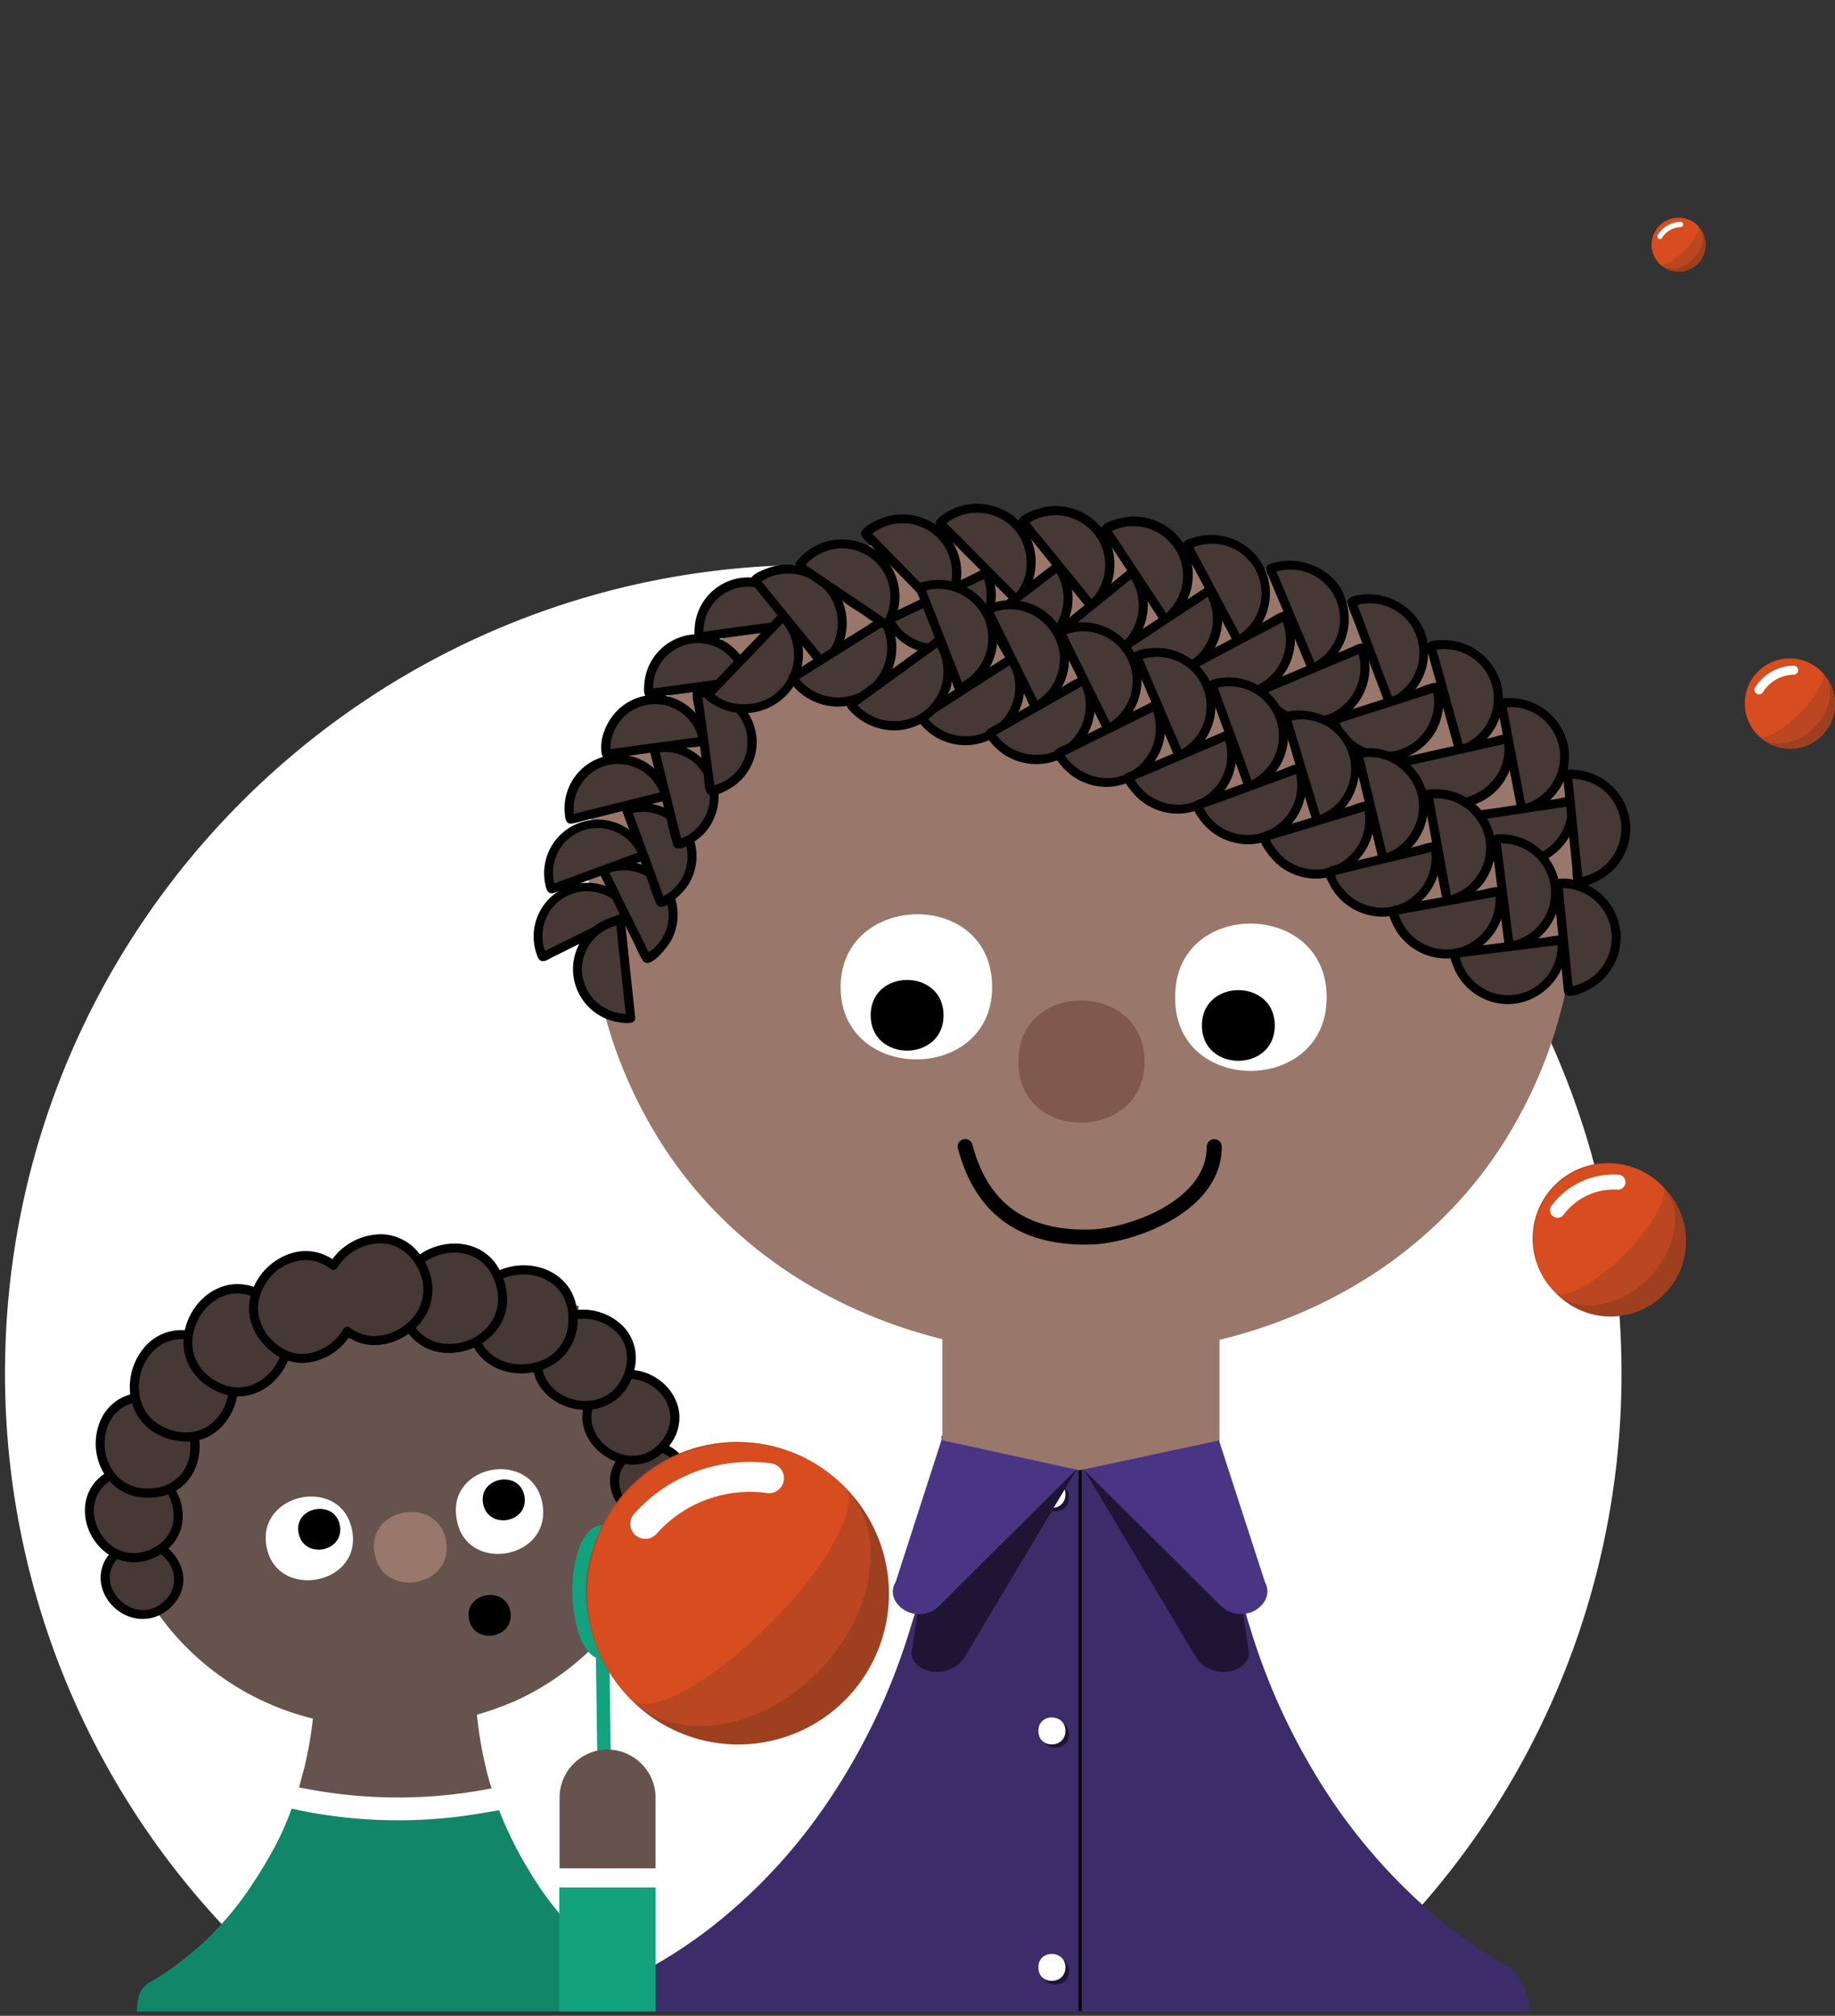 <svg id="Layer_1" data-name="Layer 1" xmlns="http://www.w3.org/2000/svg" viewBox="0 0 590 648"><rect x="0" y="0" width="590" height="648" fill="#333333" stroke="none"/><defs><style>.cls-1{fill:#fff;}.cls-2{fill:#66534d;}.cls-3{fill:#3c2c6a;}.cls-4{fill:#1d1533;}.cls-5{fill:#7a5c63;}.cls-6{fill:#4a3585;}.cls-7{fill:#118669;}.cls-8{fill:#99776b;}.cls-9{fill:#453835;}.cls-10{fill:#12a27e;}.cls-11{fill:#ba4721;}.cls-12{fill:#9e3f20;}.cls-13{fill:#d74d1f;}.cls-14{fill:#80594c;}</style></defs><title>bubblestop</title><path class="cls-1" d="M521.36,441.45a259.36,259.36,0,0,1-97.69,203H99.3a259.36,259.36,0,0,1-97.69-203C1.61,297.92,118,181.58,261.48,181.58S521.36,297.92,521.36,441.45Z"/><path class="cls-1" d="M157.33,572.4H96.74a109.92,109.92,0,0,1-4.57,13.22h69.75C159.81,580.89,158.76,576.6,157.33,572.4Z"/><path class="cls-2" d="M198.44,434.48a12.83,12.83,0,0,1-12.25-10.71,11,11,0,0,1-.1-3.95l-3.28-.77-.87-.2-1.15-.28-.68-.2-.48-.09-.77-.2-3.09-.67-1.25-.29-2.13-.48-1.15-.29-.49-.1-.48-.1-.67-.19-1.64-.39-1.45-.28-2.32-.58-1.35-.29-1.73-.39-1.84-.38-1.35-.29-.19-.1h-.1l-.58-.1-.48-.09-.38-.1-.49-2.6L68,425.61l1,5.69-1.25.77-1.45,1-.58.38-.48.29-.48.29-1.07.68-1.83,1.15-1.06.68-2.7,1.73-.68.39-.38.29-.58.39-1.06.67-.77.48-2.9,1.84A12.44,12.44,0,0,1,53,446.06a13.09,13.09,0,0,1-2.22,9.74,12.84,12.84,0,0,1-8.39,5.31l-1.64.29a12.73,12.73,0,0,1-3.28.19l2.7,15.53-4.92.87,1,5.4c.1.48.19,1,.29,1.45s.19.87.29,1.35c.29,1.35.58,2.6.87,3.86s.58,2.31,1,3.47c.2.58.39,1.16.58,1.74l.29.86c.19.58.39,1.16.58,1.74.1.19.19.48.29.68s.1.38.19.58,0,.28.1.38a55.48,55.48,0,0,0,2.8,6.56c.19.39.38.68.58,1.06A76.35,76.35,0,0,0,47.76,514a8.53,8.53,0,0,0,.77,1.26,82.28,82.28,0,0,0,7.72,10.32c.29.29.48.58.77.87a86.48,86.48,0,0,0,43.59,26,125.54,125.54,0,0,1-3,16.74c-.38,1.35-.77,2.8-1.16,4.25-.09.38-.19.77-.29,1.15l1.64.29a156.19,156.19,0,0,0,56.05.77l4.25-.77c-.2-.48-.29-1-.49-1.44s-.29-.87-.38-1.36c-.29-1-.58-1.92-.77-2.89a127.18,127.18,0,0,1-3.12-18,87.12,87.12,0,0,0,11.32-4,11.19,11.19,0,0,0,1.83-.78A86.24,86.24,0,0,0,209.73,501c.09-.38.29-.67.38-1.06A79.1,79.1,0,0,0,214,487.64c.1-.49.19-1,.29-1.45a67.5,67.5,0,0,0,1.25-7.72c0-.38.1-.77.1-1.16a57.55,57.55,0,0,0,.48-7.13v-3.86Z"/><path class="cls-3" d="M491.79,646.6h-289V635.79a152.67,152.67,0,0,0,29.9-19.49,176.56,176.56,0,0,0,35.4-40,204.49,204.49,0,0,0,23-47.85c1.07-3.18,2-6.36,3-9.54.68-2.41,1.35-4.92,2-7.44q2.6-10.62,4.24-21.7t2.21-22.57c.11-1.26.11-2.61.2-3.86v-1.64c0-.07,0-.12,0-.19H392c0,.77,0,1.54.06,2.31,0,1.16.09,2.23.09,3.38.39,7.67,1.11,15.22,2.18,22.6a214.58,214.58,0,0,0,4.29,21.67c.38,1.64.87,3.39,1.35,5,.2.77.49,1.64.67,2.41.39,1.44.77,2.8,1.26,4.24.09.38.29.87.38,1.26A206.53,206.53,0,0,0,422,568.85a184.08,184.08,0,0,0,34.34,42.53c1.35,1.26,2.7,2.51,4.16,3.68a160.29,160.29,0,0,0,21,15.14c1,.58,1.93,1.15,2.81,1.64C488.86,634.33,491.73,641.26,491.79,646.6Z"/><path class="cls-4" d="M343.72,481.46c0,5.79-8.78,5.79-8.68,0C334.94,475.67,343.72,475.67,343.72,481.46Z"/><path class="cls-1" d="M342.56,480.4c0,5.79-8.78,5.79-8.68,0C333.78,474.52,342.56,474.52,342.56,480.4Z"/><path class="cls-4" d="M343.72,557.48c0,5.79-8.78,5.79-8.68,0C334.94,551.69,343.72,551.69,343.72,557.48Z"/><path class="cls-1" d="M342.56,556.42c0,5.79-8.78,5.79-8.68,0C333.78,550.63,342.56,550.63,342.56,556.42Z"/><path class="cls-4" d="M343.72,633.59c0,5.79-8.78,5.79-8.68,0C334.94,627.8,343.72,627.8,343.72,633.59Z"/><path class="cls-1" d="M342.56,632.43c0,5.79-8.78,5.79-8.68,0C333.78,626.65,342.56,626.65,342.56,632.43Z"/><path class="cls-5" d="M368.22,340.91c0,26.24-40.9,26.24-40.51,0C327.32,314.77,368.22,314.77,368.22,340.91Z"/><path class="cls-4" d="M293.36,529.7c-1.06,3.37,1.26,6.07,4.63,7.23,4.44,1.45,9.55-.29,11.87-3.76l37.43-62.71-44.18-8Z"/><path class="cls-4" d="M401.31,529.7l-9.74-67.24-44.19,8,37.43,62.71c2.22,3.47,7.34,5.21,11.87,3.76C400.06,535.77,402.37,533.07,401.31,529.7Z"/><path class="cls-6" d="M288,508.47,303.2,461.4l44.09,9.74L302,516.19a9.07,9.07,0,0,1-11.77,1C287.38,515.13,286,511.75,288,508.47Z"/><path class="cls-6" d="M404.3,517.15a3.85,3.85,0,0,1-1.06.68,7.48,7.48,0,0,1-2.7.87c-.29,0-.58.09-.87.09h-1.45a8.94,8.94,0,0,1-5.69-2.6l-44.08-43.8h0l-.68-.57-.48-.49-.1-.09-.09-.1h.19l.29-.1h.19l15.44-3.37h.09l.48-.1h.1l27.49-6.08.1.2.68,2,14.56,44.86C408.45,511.75,407.19,515.13,404.3,517.15Z"/><rect x="346.81" y="470.46" width="0.96" height="176.03"/><path class="cls-7" d="M210.11,639.39v7.21H44c0-1.55.4-5,1.14-6.33a8.34,8.34,0,0,1,3.11-3.1,91.15,91.15,0,0,0,12.83-9c.78-.68,1.64-1.35,2.42-2a102.32,102.32,0,0,0,17.93-20.94c2.42-3.66,4.64-7.34,6.66-11.09a90,90,0,0,0,5.67-12.73l3.62.76a158.91,158.91,0,0,0,56.91.79l6.18-1.05a121.28,121.28,0,0,0,9.33,18.88,104.43,104.43,0,0,0,22.09,26.53A90.65,90.65,0,0,0,210.11,639.39Z"/><path class="cls-1" d="M113.26,492.17c3.09,17.56-24.6,22.38-27.59,4.82C82.58,479.73,110.08,474.13,113.26,492.17Z"/><path class="cls-1" d="M174.42,483.49c3.09,17.84-24.7,22.67-27.59,4.82C143.55,470.46,171.33,465.64,174.42,483.49Z"/><path d="M109.3,490.43c1.45,8.59-11.77,10.9-13.31,2.32S107.76,481.85,109.3,490.43Z"/><path d="M168.63,481c1.45,8.59-11.77,10.9-13.31,2.31S167.18,472.39,168.63,481Z"/><path d="M164.1,518.12c1.44,8.59-11.77,10.9-13.32,2.31S162.55,509.53,164.1,518.12Z"/><path class="cls-8" d="M143.45,495.35c2.61,14.86-20.54,18.91-23,4C117.7,484.55,140.85,480.5,143.45,495.35Z"/><path class="cls-9" d="M37.38,499.32C48.23,488.64,64.82,505,54,515.56S26.53,509.91,37.38,499.32Z"/><path d="M58.57,504.81a14,14,0,0,0-4.47-7c-.37-.32-.76-.62-1.15-.9a12.86,12.86,0,0,0-1.31-.81,13.16,13.16,0,0,0-2.93-1.22,12,12,0,0,0-9.3,1.12,12.88,12.88,0,0,0-2.38,1.7c-.22.19-.44.4-.66.62s-.28.28-.41.41a13.87,13.87,0,0,0-1,1.09,11.76,11.76,0,0,0-2.59,8,13.17,13.17,0,0,0,3.88,8.43A13.83,13.83,0,0,0,45,520.41c.34,0,.67,0,1,0a11.86,11.86,0,0,0,5.23-1.2A14.1,14.1,0,0,0,55,516.6C58.39,513.26,59.67,509.07,58.57,504.81ZM45.23,517.52a11.07,11.07,0,0,1-6.88-3.37c-3.23-3.3-4.58-8.51-.7-13,.23-.27.47-.53.74-.79h0l.35-.33a11.79,11.79,0,0,1,1.38-1.09l.28-.17a9.22,9.22,0,0,1,5-1.47,9.92,9.92,0,0,1,2.56.35,6.75,6.75,0,0,1,.76.25,11.11,11.11,0,0,1,3,1.67,11.08,11.08,0,0,1,4,6,9.12,9.12,0,0,1-2.8,9,11.09,11.09,0,0,1-3.4,2.31A9,9,0,0,1,45.23,517.52Z"/><path class="cls-9" d="M36.66,473.65c16.89-7.91,29.52,17.65,12.64,25.56S19.88,481.65,36.66,473.65Z"/><path d="M56.56,479.17c-.24-.44-.5-.86-.77-1.28s-.55-.79-.85-1.16a16,16,0,0,0-3.52-3.35,14.41,14.41,0,0,0-12.31-2.15,17.11,17.11,0,0,0-3.06,1.11h0c-.45.21-.88.43-1.29.67s-.83.5-1.22.77c-7,4.83-7.44,12.93-4.58,19a17.19,17.19,0,0,0,6.07,7c.42.27.84.51,1.28.74a11.26,11.26,0,0,0,1.37.62,13.73,13.73,0,0,0,4,1c.44,0,.87.06,1.31.06a16.49,16.49,0,0,0,7-1.64,19.18,19.18,0,0,0,1.8-1A13.81,13.81,0,0,0,53,498.7a12.27,12.27,0,0,0,1.13-.92,13.65,13.65,0,0,0,4.57-9.19A16.67,16.67,0,0,0,56.56,479.17Zm-.78,9.17a10.9,10.9,0,0,1-4.14,7.73,12.78,12.78,0,0,1-1.31.93,14.86,14.86,0,0,1-1.63.89h0a12.68,12.68,0,0,1-8.2,1.12,2.25,2.25,0,0,1-.35-.09,9.57,9.57,0,0,1-1.69-.56,11.56,11.56,0,0,1-1.41-.7,14.14,14.14,0,0,1-5.48-6.14c-2.4-5.06-2-11.52,3.7-15.4a11.87,11.87,0,0,1,1.25-.76c.25-.15.51-.28.78-.41s.4-.18.59-.26a17.17,17.17,0,0,1,1.74-.61,11.74,11.74,0,0,1,10.16,1.66,13.45,13.45,0,0,1,2.39,2.13,14.31,14.31,0,0,1,1,1.22,9.89,9.89,0,0,1,.8,1.26A13.79,13.79,0,0,1,55.78,488.34Z"/><path class="cls-9" d="M46.12,449c20.26-1.35,23,29.62,2.7,31S25.86,450.3,46.12,449Z"/><path d="M64.14,463.69c0-.28,0-.57-.08-.85-.06-.49-.12-1-.22-1.46s-.2-1-.33-1.44a16.5,16.5,0,0,0-10.37-11.55,17.39,17.39,0,0,0-5.73-.93c-.45,0-.92,0-1.39.05s-.84.06-1.25.12-1,.15-1.43.24-1,.22-1.42.36a14.86,14.86,0,0,0-9.4,7.89,18.79,18.79,0,0,0,1,17.68c.12.2.24.39.37.57s.3.43.46.64a13.51,13.51,0,0,0,.91,1.12,14,14,0,0,0,1.61,1.57,16,16,0,0,0,10.59,3.71c.48,0,1,0,1.47,0a18.78,18.78,0,0,0,5-1,13.78,13.78,0,0,0,1.36-.55c.45-.2.87-.41,1.28-.64C62.21,475.88,64.52,469.53,64.14,463.69ZM40,476.44a12.32,12.32,0,0,1-2.15-1.74,12.17,12.17,0,0,1-1-1.14c-.21-.26-.4-.53-.59-.81-.09-.12-.18-.26-.26-.39a15.84,15.84,0,0,1-.91-15,12.14,12.14,0,0,1,7.41-6.31,12.47,12.47,0,0,1,1.4-.36,10.81,10.81,0,0,1,1.44-.24l.85-.08a14.62,14.62,0,0,1,6.56.94,13.5,13.5,0,0,1,7.88,9.09,19.51,19.51,0,0,1,.55,2.9c0,.19,0,.37,0,.56.34,5-1.57,10.19-6.3,12.84a10.09,10.09,0,0,1-1.32.64,12.53,12.53,0,0,1-1.46.51,17,17,0,0,1-3.45.59A14,14,0,0,1,40,476.44Z"/><path class="cls-9" d="M63.39,429.76c20.45,5.88,12,37.23-8.4,31.44S42.93,423.87,63.39,429.76Z"/><path d="M68.86,430.62a19.35,19.35,0,0,0-5.08-2.25c-.49-.15-1-.27-1.47-.37s-1-.18-1.43-.25-1-.11-1.45-.14a15.53,15.53,0,0,0-12,4.41,19.67,19.67,0,0,0-5.55,16.21q.09.72.24,1.44c.05.25.11.5.17.74a5.12,5.12,0,0,0,.19.67A16.1,16.1,0,0,0,47.59,459a18.54,18.54,0,0,0,7,3.62,19.38,19.38,0,0,0,5.34.78c.43,0,.85,0,1.26,0s1-.1,1.43-.18a10.64,10.64,0,0,0,1.43-.31c6.09-1.62,10.2-6.75,11.78-12.29.15-.54.29-1.09.4-1.65s.17-1,.23-1.46.09-1,.11-1.48A16.93,16.93,0,0,0,68.86,430.62Zm4.85,15c0,.51-.06,1-.12,1.49a14.14,14.14,0,0,1-.24,1.45c-.09.41-.18.82-.3,1.21-1.29,4.54-4.61,8.75-9.54,10.18a10.87,10.87,0,0,1-1.42.33,13.21,13.21,0,0,1-1.44.16A16.76,16.76,0,0,1,49.78,457a13.13,13.13,0,0,1-4.42-6.52c-.09-.25-.16-.51-.23-.78s-.1-.42-.13-.63a11.66,11.66,0,0,1-.23-1.44,16.61,16.61,0,0,1,4.7-13.52,12.69,12.69,0,0,1,9-3.63H59c.47,0,.95.06,1.43.12s.95.15,1.43.25.72.18,1.09.28a16.9,16.9,0,0,1,3.78,1.58A13.83,13.83,0,0,1,73.71,445.61Z"/><path class="cls-9" d="M85.09,417c17.85,11.48.77,39.17-17.07,27.69S67.15,405.54,85.09,417Z"/><path d="M91.62,421.51a18.29,18.29,0,0,0-5.75-5.7,17.58,17.58,0,0,0-1.65-1c-.44-.23-.88-.44-1.31-.63s-.91-.37-1.36-.52c-8.23-2.8-15.61,1.48-19.45,7.47a19.67,19.67,0,0,0-2.67,6.44c-.11.48-.19,1-.26,1.44s-.11,1-.14,1.44a16.94,16.94,0,0,0,.91,6.56,17.48,17.48,0,0,0,7.29,8.87,19.24,19.24,0,0,0,6.12,2.63c.48.1,1,.18,1.42.24a12.12,12.12,0,0,0,1.47.11h.45c6.06,0,11.25-3.65,14.28-8.35a20.62,20.62,0,0,0,1.65-3.16c.19-.46.35-.91.51-1.37s.29-.92.4-1.39a18.49,18.49,0,0,0,.55-4.44A16.22,16.22,0,0,0,91.62,421.51Zm-.77,11.93c-.11.49-.23,1-.39,1.46a12.83,12.83,0,0,1-.51,1.38A16.62,16.62,0,0,1,88.53,439c-2.53,3.94-6.88,7-12,7a14.05,14.05,0,0,1-1.44-.08,12,12,0,0,1-1.43-.27,15.36,15.36,0,0,1-4.91-2.12,14.45,14.45,0,0,1-6.36-8,13.36,13.36,0,0,1-.55-4.6,14,14,0,0,1,.14-1.45,9.77,9.77,0,0,1,.28-1.41,16.75,16.75,0,0,1,2.23-5.27c2.58-4,6.81-7,11.8-7a13.37,13.37,0,0,1,4.26.72c.46.16.91.33,1.37.54s.9.43,1.36.68.65.37,1,.59a16.22,16.22,0,0,1,4.19,3.81A13.57,13.57,0,0,1,90.85,433.44Z"/><path class="cls-9" d="M216.31,486.1c-12.59,8.76-26.31-10.34-13.72-19S228.9,477.33,216.31,486.1Z"/><path d="M222.25,473.62a14.53,14.53,0,0,0-2.05-4.26,15.6,15.6,0,0,0-1.81-2.15,13.92,13.92,0,0,0-3.06-2.26l-.21-.12a13.61,13.61,0,0,0-1.35-.61,12.93,12.93,0,0,0-1.49-.48h0a12.63,12.63,0,0,0-10.5,2.15,14.77,14.77,0,0,0-1.9,1.56,10.77,10.77,0,0,0-1.08,1.18,10.92,10.92,0,0,0-.88,1.21,11.51,11.51,0,0,0-1.72,7.16,13.87,13.87,0,0,0,2,6,14.57,14.57,0,0,0,4.87,4.91,11.07,11.07,0,0,0,1.26.69,12.26,12.26,0,0,0,5.26,1.22,12.13,12.13,0,0,0,3.84-.64l.2-.07a14.22,14.22,0,0,0,3.52-1.82,12.26,12.26,0,0,0,5.53-8.82A12.46,12.46,0,0,0,222.25,473.62Zm-7.86,12a9.39,9.39,0,0,1-8.83.4,7.33,7.33,0,0,1-.73-.39,11.77,11.77,0,0,1-4.69-5,10.8,10.8,0,0,1-1.06-3.79,9.1,9.1,0,0,1,3-7.41,10.31,10.31,0,0,1,1.35-1.08,4,4,0,0,1,.46-.3,10.1,10.1,0,0,1,5.47-1.69h0a9,9,0,0,1,2.13.25l.08,0a8.33,8.33,0,0,1,1.5.52,10.66,10.66,0,0,1,2.42,1.47,4.14,4.14,0,0,1,.6.52,11.29,11.29,0,0,1,1.74,2,11.68,11.68,0,0,1,1.75,3.79,9.82,9.82,0,0,1,.29,2.35,9.31,9.31,0,0,1-4.38,7.75A12,12,0,0,1,214.39,485.58Z"/><path class="cls-9" d="M214.16,463.71c-10.8,14.57-33.47-1.64-22.57-16.2S225,449.15,214.16,463.71Z"/><path d="M218.16,452.79a15.71,15.71,0,0,0-6.12-9.12,16.6,16.6,0,0,0-8.12-3.24,14.48,14.48,0,0,0-1.47-.08l-.75,0-.49,0-.28,0a14.69,14.69,0,0,0-10.5,6.22,16.53,16.53,0,0,0-2.12,3.71,12.84,12.84,0,0,0-.51,1.43,13.71,13.71,0,0,0-.34,1.44,13.39,13.39,0,0,0,.93,7.76,16.84,16.84,0,0,0,9.52,8.86,11.91,11.91,0,0,0,1.43.46,13.7,13.7,0,0,0,1.54.35c.26.05.53.08.79.11a13.65,13.65,0,0,0,1.79.11,13.91,13.91,0,0,0,6.54-1.61,16.53,16.53,0,0,0,4.17-3.28,13.5,13.5,0,0,0,1-1.15l.09-.11.11-.15A14.28,14.28,0,0,0,218.16,452.79ZM213,462.85c-.24.31-.47.61-.73.89a11.55,11.55,0,0,1-1.19,1.23,12.49,12.49,0,0,1-1.73,1.31,11.09,11.09,0,0,1-5.48,1.69,11.81,11.81,0,0,1-1.87-.08l-.41-.06a13,13,0,0,1-1.73-.38,13.93,13.93,0,0,1-8.83-7.61,10.6,10.6,0,0,1-.58-6.77,12.23,12.23,0,0,1,1.28-3.15,13.72,13.72,0,0,1,1-1.56,12.1,12.1,0,0,1,6.95-4.82,10.48,10.48,0,0,1,1.74-.27,8.44,8.44,0,0,1,.87,0l.7,0,.3,0a13.94,13.94,0,0,1,7,2.72,12.8,12.8,0,0,1,5,7.43,9.89,9.89,0,0,1,.24,2.23,11.65,11.65,0,0,1-1.92,6.26C213.45,462.23,213.24,462.54,213,462.85Z"/><path class="cls-9" d="M202.2,441.24c-5.79,18.71-34.44,10.41-28.75-8.3S208,422.62,202.2,441.24Z"/><path d="M200.54,426.55A18.12,18.12,0,0,0,186,421.07a3.27,3.27,0,0,0-.45,0c-.48.05-1,.13-1.43.22-.15,0-.29.06-.44.09l-1,.25a15.57,15.57,0,0,0-10.61,10.84,17.44,17.44,0,0,0-.81,5.7,9.76,9.76,0,0,0,.11,1.44,12.92,12.92,0,0,0,.24,1.43c1.33,5.8,6.07,9.77,11.22,11.35a18.71,18.71,0,0,0,4.63.79h.71l.77,0c.51,0,1-.07,1.52-.14A15.35,15.35,0,0,0,203,443.25c.05-.1.09-.2.13-.3.13-.35.27-.72.38-1.1l.06-.18c.13-.42.24-.82.34-1.24A14.68,14.68,0,0,0,200.54,426.55Zm-.84,17a12.47,12.47,0,0,1-9.77,6.71,14.67,14.67,0,0,1-1.62.1,16,16,0,0,1-4.63-.69c-4.26-1.32-8.17-4.6-9.22-9.39a9.75,9.75,0,0,1-.24-1.45,10.9,10.9,0,0,1,0-1.52,14.66,14.66,0,0,1,.65-3.93,12.78,12.78,0,0,1,8-8.68,10.62,10.62,0,0,1,1.46-.43h.05a9.44,9.44,0,0,1,1.41-.24,4.36,4.36,0,0,1,.52-.05q.61-.06,1.23-.06a15.1,15.1,0,0,1,10.95,4.62,11.8,11.8,0,0,1,2.77,10.91c-.07.33-.15.67-.25,1,0,.13-.07.26-.11.38h0c-.11.39-.25.76-.39,1.13A15.76,15.76,0,0,1,199.7,443.54Z"/><path class="cls-9" d="M184.26,423.58c.29,21.22-32.22,22.29-32.51,1.06S184,402.36,184.26,423.58Z"/><path d="M185.67,422.56c0-.49-.07-1-.14-1.45a13.84,13.84,0,0,0-.26-1.48c-1.86-8.85-9.61-12.89-16.88-12.89h-.27a19.83,19.83,0,0,0-7.44,1.56q-.68.29-1.32.63c-.42.22-.85.46-1.25.71a17.35,17.35,0,0,0-2.23,1.68,16.93,16.93,0,0,0-5.58,13.34,19.17,19.17,0,0,0,.95,5.85c.15.47.33.91.52,1.35a12.85,12.85,0,0,0,.63,1.29c3.14,5.69,9.32,8.34,15.22,8.34h.27a20.27,20.27,0,0,0,3.72-.41,14.43,14.43,0,0,0,1.44-.36c.47-.12.94-.28,1.41-.45A16.78,16.78,0,0,0,185.71,424v-.45C185.71,423.22,185.69,422.89,185.67,422.56Zm-13,15.27c-.48.14-1,.27-1.45.38a17.81,17.81,0,0,1-3.41.38h-.23c-4.87,0-10-2.16-12.62-6.83a13.08,13.08,0,0,1-.64-1.3,11.71,11.71,0,0,1-.51-1.41,15.92,15.92,0,0,1-.65-4.43,14,14,0,0,1,4.7-11.27,13.47,13.47,0,0,1,1.35-1,13.08,13.08,0,0,1,1.26-.75c.42-.23.87-.44,1.32-.64a17.33,17.33,0,0,1,6.33-1.29h.23a15.14,15.14,0,0,1,9.74,3.38,12.55,12.55,0,0,1,3.93,5.87,14.05,14.05,0,0,1,.62,2.79,14.3,14.3,0,0,1,.11,1.49c0,.14,0,.29,0,.44,0,.38,0,.73,0,1.09a13.71,13.71,0,0,1-8.61,12.61C173.7,437.49,173.21,437.68,172.71,437.83Z"/><path class="cls-9" d="M160.82,412.49c6,20.35-25.08,30.1-31.07,9.64S154.84,392.13,160.82,412.49Z"/><path d="M162.75,414.4a22.16,22.16,0,0,0-.54-2.32c-.12-.39-.24-.78-.38-1.16s-.34-.9-.52-1.33-.41-.87-.63-1.29c-4.26-8.08-13-9.83-20-7.75a19.31,19.31,0,0,0-5.67,2.69c-.39.27-.78.56-1.14.86s-.76.63-1.1,1a16.44,16.44,0,0,0-5.09,10.18,18.24,18.24,0,0,0,.71,7.3,19.16,19.16,0,0,0,1.49,3.71,12.13,12.13,0,0,0,.73,1.26c.26.41.53.81.82,1.18a15.46,15.46,0,0,0,8.78,5.72,18,18,0,0,0,4.15.48,20,20,0,0,0,8.06-1.74c.45-.2.89-.41,1.33-.65s.86-.48,1.27-.74a18.55,18.55,0,0,0,3.43-2.81,16.14,16.14,0,0,0,4.6-11.37A19.35,19.35,0,0,0,162.75,414.4Zm-21.87,17.19a12.71,12.71,0,0,1-7.24-4.76,12.28,12.28,0,0,1-.81-1.22,11.52,11.52,0,0,1-.72-1.34,15.36,15.36,0,0,1-1-2.54,15.73,15.73,0,0,1-.51-7,13.35,13.35,0,0,1,3.7-7.19,10.54,10.54,0,0,1,1.1-1c.37-.32.76-.61,1.15-.89a17.42,17.42,0,0,1,4.89-2.32,16.6,16.6,0,0,1,4.62-.67A13.86,13.86,0,0,1,154,405a13.13,13.13,0,0,1,4.07,4.61c.22.42.43.85.62,1.31s.36.89.52,1.36l.18.58c.08.28.15.55.22.83A13.73,13.73,0,0,1,156.34,427a15.14,15.14,0,0,1-2.49,2.1,13,13,0,0,1-1.28.79,12.57,12.57,0,0,1-1.32.67A16.33,16.33,0,0,1,140.88,431.59Z"/><path class="cls-9" d="M135.25,406.22c-7.19-12.5-22.32-8.84-28,.55-14.56-11.21-34.92,10-21.09,24.72,8.68,9.26,20.55,4.84,25.54-3.53C124,437.42,144.63,422.5,135.25,406.22Z"/><path d="M139,413.27a18.52,18.52,0,0,0-2.41-7.63.51.51,0,0,0-.07-.15c-.21-.37-.44-.74-.68-1.09a13.69,13.69,0,0,0-.84-1.16,15.72,15.72,0,0,0-12.6-6.48,19.67,19.67,0,0,0-15.53,8c-8-5.19-16.83-1.88-21.86,3.66a19.65,19.65,0,0,0-3.45,5.31c-.2.45-.38.9-.53,1.35s-.3.92-.42,1.38a16.48,16.48,0,0,0-.27,7,17.91,17.91,0,0,0,4.77,9A18.74,18.74,0,0,0,90,436.28a13.73,13.73,0,0,0,1.3.61,12.92,12.92,0,0,0,1.37.51,15.46,15.46,0,0,0,4.63.71A15.61,15.61,0,0,0,99,438a19,19,0,0,0,13.12-8c6.5,4.11,14.13,2.41,19.32-1.31.4-.29.78-.57,1.14-.88l.35-.29c.26-.22.5-.46.74-.69A16.84,16.84,0,0,0,139,413.27Zm-8,12.08c-.36.32-.74.61-1.14.9-4.66,3.4-11.66,4.9-17.29.56a1.45,1.45,0,0,0-1.14-.28,1.43,1.43,0,0,0-1,.69,16.22,16.22,0,0,1-11.8,7.92,12.42,12.42,0,0,1-5.12-.5,11,11,0,0,1-1.37-.52,11.64,11.64,0,0,1-1.31-.68,16,16,0,0,1-3.65-2.94,14.85,14.85,0,0,1-4-7.54,13.16,13.16,0,0,1,.1-5.31,12.22,12.22,0,0,1,.38-1.44c.15-.46.32-.92.51-1.36a16.75,16.75,0,0,1,2.93-4.51,15.51,15.51,0,0,1,11.18-5.28,12.91,12.91,0,0,1,8,2.86,1.47,1.47,0,0,0,1.15.27,1.41,1.41,0,0,0,1-.67,16.71,16.71,0,0,1,13.89-7.86,12.69,12.69,0,0,1,6.63,1.92,14.19,14.19,0,0,1,3.76,3.48c.28.38.56.77.83,1.2.15.22.28.45.42.68s.22.4.33.6a15.13,15.13,0,0,1,1.83,6.22,14.11,14.11,0,0,1-4,10.51,13.84,13.84,0,0,1-1.1,1.07Z"/><path class="cls-10" d="M203.46,511.85c-.1-10.63-3.52-21.46-9.81-21.51h-.13c-1.74,0-4.92,1-7.24,7.14A39.18,39.18,0,0,0,184.07,512a42.65,42.65,0,0,0,2.5,14.47,16.14,16.14,0,0,0,2.6,4.47,7.52,7.52,0,0,0,2.43,1.95,5.92,5.92,0,0,0,1.24.43,5.84,5.84,0,0,0,.81.17l.35,0a4.83,4.83,0,0,0,1.94-.4c1.67-.68,3.7-2.46,5.3-6.73a37.8,37.8,0,0,0,2.22-13.06c0-.2,0-.39,0-.59S203.47,512.16,203.46,511.85Zm-6.37,13c-1.06,3-2.41,4.34-3.18,4.34-.43,0-1-.41-1.69-1.28a12.91,12.91,0,0,1-1.59-3,25,25,0,0,1-1.16-3.77s0-.05,0-.07a44.56,44.56,0,0,1-1.05-9.09,39.66,39.66,0,0,1,1.91-13,.14.14,0,0,1,0-.06c1.06-3,2.41-4.34,3.18-4.34h.19c1,.19,2.27,1.81,3.34,4.72a37.67,37.67,0,0,1,2,12.45,46.3,46.3,0,0,1-.87,9.2A30,30,0,0,1,197.09,524.87Z"/><polygon class="cls-10" points="192.56 600.41 191.59 532.3 195.93 532.3 196.9 600.41 192.56 600.41"/><path class="cls-2" d="M210.78,577.84V600.6H179.92V577.84a15.49,15.49,0,0,1,15.43-15.45A15.73,15.73,0,0,1,206.26,567,15.29,15.29,0,0,1,210.78,577.84Z"/><polygon class="cls-7" points="199.99 644.6 156.39 644.6 141.62 629.83 163.42 608.03 199.99 644.6"/><rect class="cls-10" x="179.82" y="606.68" width="30.96" height="39.92"/><circle class="cls-11" cx="237.03" cy="511.95" r="48.44"/><path class="cls-12" d="M271.29,477.69c14.2,14.21,10.39,41.06-8.53,60s-45.78,22.74-60,8.53a48.45,48.45,0,1,0,68.52-68.51Z"/><path class="cls-11" d="M271.29,477.69c5.7,5.71-5,25.67-23.93,44.59s-38.88,29.63-44.59,23.92c14.21,14.21,41.07,10.39,60-8.53S285.49,491.9,271.29,477.69Z"/><path class="cls-13" d="M271.29,477.69a48.45,48.45,0,0,0-68.52,68.51c5.71,5.71,25.67-5,44.59-23.92S277,483.4,271.29,477.69Z"/><path class="cls-1" d="M207.46,494.68a4.82,4.82,0,0,1-3.6-8,49.78,49.78,0,0,1,44.51-16.2A4.83,4.83,0,0,1,247,480a40.15,40.15,0,0,0-35.92,13.07A4.79,4.79,0,0,1,207.46,494.68Z"/><circle class="cls-11" cx="517.03" cy="398.11" r="24.26"/><path class="cls-12" d="M534.18,381c7.11,7.12,5.2,20.56-4.27,30s-22.92,11.38-30,4.27A24.26,24.26,0,1,0,534.18,381Z"/><path class="cls-11" d="M534.18,381c2.86,2.86-2.5,12.86-12,22.33s-19.46,14.83-22.32,12c7.11,7.11,20.56,5.2,30-4.27S541.29,388.07,534.18,381Z"/><path class="cls-13" d="M534.18,381a24.26,24.26,0,0,0-34.3,34.31c2.86,2.85,12.85-2.51,22.32-12S537,383.81,534.18,381Z"/><path class="cls-1" d="M501,391.45a2.41,2.41,0,0,1-2.14-3.85,24.88,24.88,0,0,1,21.49-10,2.41,2.41,0,0,1-.28,4.82,20.12,20.12,0,0,0-17.34,8.08A2.4,2.4,0,0,1,501,391.45Z"/><circle class="cls-11" cx="575.56" cy="226.24" r="14.44"/><path class="cls-12" d="M585.77,216c4.24,4.23,3.1,12.24-2.54,17.87s-13.64,6.78-17.88,2.55A14.44,14.44,0,0,0,585.77,216Z"/><path class="cls-11" d="M585.77,216c1.7,1.7-1.49,7.65-7.13,13.29s-11.59,8.83-13.29,7.13c4.24,4.23,12.24,3.09,17.88-2.55S590,220.26,585.77,216Z"/><path class="cls-13" d="M585.77,216a14.44,14.44,0,1,0-20.42,20.42c1.7,1.7,7.65-1.49,13.29-7.13S587.47,217.73,585.77,216Z"/><path class="cls-1" d="M565.81,223.18a1.39,1.39,0,0,1-1-.2,1.42,1.42,0,0,1-.47-2A14.82,14.82,0,0,1,576.57,214a1.44,1.44,0,1,1,.08,2.87,12,12,0,0,0-9.86,5.7A1.47,1.47,0,0,1,565.81,223.18Z"/><circle class="cls-11" cx="539.73" cy="78.66" r="8.66"/><path class="cls-12" d="M545.85,72.54c2.55,2.54,1.86,7.34-1.52,10.72s-8.19,4.07-10.73,1.53a8.66,8.66,0,0,0,12.25-12.25Z"/><path class="cls-11" d="M545.85,72.54c1,1-.89,4.59-4.27,8s-7,5.3-8,4.28c2.54,2.54,7.35,1.86,10.73-1.53S548.4,75.08,545.85,72.54Z"/><path class="cls-13" d="M545.85,72.54A8.66,8.66,0,0,0,533.6,84.79c1,1,4.59-.9,8-4.28S546.88,73.56,545.85,72.54Z"/><path class="cls-1" d="M533.88,76.83a.87.87,0,0,1-.88-1.31,8.9,8.9,0,0,1,7.33-4.23.86.86,0,1,1,0,1.72,7.19,7.19,0,0,0-5.92,3.42A.88.88,0,0,1,533.88,76.83Z"/><path class="cls-8" d="M503.9,252.41c-.19-.68-.29-1.26-.48-1.93a12.53,12.53,0,0,0-.48-1.74c-.07-.33-.18-.66-.27-1h0c-40-47.42-103.07-76.29-159.58-75.76-89.33.83-81.41.84-149.71,75.61l-.12.15c-.1.32-.2.65-.27,1a10.26,10.26,0,0,0-.48,1.74c-.2.67-.29,1.25-.49,1.93a96.32,96.32,0,0,0-2.7,21.22v15.92c0,.77.1,1.54.1,2.31.09,2.32.19,4.63.38,6.85s.29,4.15.58,6.17c.1,1.07.2,2.13.39,3.19a7.9,7.9,0,0,0,.19,1.44c.19,1.16.39,2.22.58,3.28a6.1,6.1,0,0,0,.19,1.26c.1.38.1.77.2,1.06s.09.39.09.58a122.23,122.23,0,0,0,2.9,12.15c.19.68.38,1.35.58,2,1.25,4.34,2.79,8.68,4.43,12.83.29.77.68,1.64,1,2.41a149,149,0,0,0,10.22,20,14.07,14.07,0,0,0,1,1.64c19.68,31.35,50.84,53,87.49,62.9l3.28.86H303V463l44.09,9.64L392.11,463V430.68l.85-.2h.1c1.06-.28,2.22-.57,3.28-.86,36.66-9.94,67.82-31.55,87.5-62.9a15.51,15.51,0,0,0,1-1.64,150.2,150.2,0,0,0,10.23-20c.29-.77.67-1.64,1-2.41,1.64-4.15,3.18-8.49,4.44-12.83l.58-2a122.21,122.21,0,0,0,2.89-12.15c0-.19.1-.39.1-.58s.09-.68.19-1.06a5.49,5.49,0,0,0,.19-1.26c.2-1.06.39-2.12.58-3.28a7.13,7.13,0,0,0,.2-1.44c.19-1.06.29-2.12.38-3.19.29-2,.48-4.05.58-6.17s.29-4.53.39-6.85c0-.77.09-1.54.09-2.31V273.63A95.73,95.73,0,0,0,503.9,252.41Z"/><path class="cls-1" d="M319,317.3c0,31-48.72,31-48.72,0C270.29,286.72,319,285.47,319,317.3Z"/><path class="cls-1" d="M426.57,320.58c0,31.55-49.1,31.55-48.71,0C377.47,289,426.57,289,426.57,320.58Z"/><path d="M303.38,326.37c0,15.14-23.44,15.14-23.44,0S303.38,311.22,303.38,326.37Z"/><path d="M409.88,329.65c0,15.14-23.44,15.14-23.44,0S409.88,314.5,409.88,329.65Z"/><path d="M348.83,400.08c-21.67,0-35.4-10.38-40.82-30.87a2.41,2.41,0,1,1,4.66-1.23c5,19,17.51,27.88,38.21,27.24C361.45,395,388,386.64,388,368.6a2.41,2.41,0,1,1,4.82,0c0,21.64-29.5,31.13-41.8,31.44C350.28,400.07,349.55,400.08,348.83,400.08Z"/><path class="cls-14" d="M368,341.22c0,26.24-40.91,26.24-40.52,0C327.11,315.08,368,315.08,368,341.22Z"/><path class="cls-9" d="M305.33,192.74a17.29,17.29,0,0,1-2.73,3.62l-20.66-21.18-3.62-3.71a17.39,17.39,0,0,1,27,21.27Z"/><path d="M306.16,174.18a18.94,18.94,0,0,0-25.33-6.35c-1.18.68-4.33,2.28-3.91,4,.33,1.37,2.79,3.16,3.76,4.15L295,190.6c1.1,1.13,2.21,2.25,3.31,3.39s2.89,3.81,4.34,3.82c1.65,0,3.29-3.12,4-4.35a18.91,18.91,0,0,0-.43-19.28ZM304.07,192a20.66,20.66,0,0,1-1.51,2.22q-9.21-9.47-18.44-18.91l-3.68-3.78a15.94,15.94,0,0,1,25.4,15.62,14.47,14.47,0,0,1-.69,2.5C304.93,190.3,304.07,191.43,304.07,192Z"/><path class="cls-9" d="M316,200.62a17.38,17.38,0,0,1-30.24-1.45l23.73-11.35,7.63-3.65A17.53,17.53,0,0,1,316,200.62Z"/><path d="M305,208.34c-.11-.26-.25-1-.47-1.18-.38-.29-1.43.05-2,.08a5,5,0,0,0,.61,1.15c.4.39.25.11,1,.12s.41-.18.79.34c.26.36.09,1,.61.85Zm14.82-20.48c-.31-1.67-.91-5.82-3.39-5a21,21,0,0,0-2.3,1.1L308,186.94c-3.51,1.67-7,3.35-10.53,5s-7.18,3.44-10.77,5.16c-1.1.52-2.65,1-2.26,2.5.47,1.85,2.33,3.81,3.65,5.11a18.84,18.84,0,0,0,31.75-16.89Zm-3.91,9.86c-5,11.54-21.44,12.74-28.12,2.09l22.16-10.6,6.42-3.07A15.87,15.87,0,0,1,315.9,197.72Z"/><path class="cls-9" d="M202.82,293.64,178,305.9l-3.55,1.75a15.81,15.81,0,0,1,28.34-14Z"/><path d="M199.23,293.8l-2.09,1a7.3,7.3,0,0,1,2.4-.42A3.59,3.59,0,0,0,199.23,293.8Zm4.87-.83a17.26,17.26,0,0,0-31.21,14.66c1.12,2.56,3.27.81,5-.06l7-3.46,8.21-4.06,6.22-3.07C200.67,296.33,205.13,294.92,204.1,293Zm-4.87.83-24,11.87A14.36,14.36,0,0,1,200.78,293Z"/><path class="cls-9" d="M199.46,295.85l2.91,27.51.42,3.93a15.81,15.81,0,0,1-3.33-31.44Z"/><path d="M204.23,327.13l-2.62-24.66-.48-4.44c-.14-1.36,0-3.48-1.73-3.61-2.08-.15-4.78,1.15-6.53,2.17a17.26,17.26,0,0,0,5.2,31.86C199.43,328.73,204.49,329.76,204.23,327.13Zm-17.07-14.08a14.58,14.58,0,0,1,11-15.5l2.63,24.78.38,3.57A14.56,14.56,0,0,1,187.16,313.05Z"/><path class="cls-9" d="M193.93,279.81l12.26,24.79,1.75,3.54a15.81,15.81,0,0,0-14-28.33Z"/><path d="M217.14,289.09c-2.63-9.4-13.49-14.46-22.49-11.15-2.05.76-2.45,1.63-1.53,3.49.44.9.89,1.79,1.33,2.68l2.4,4.86c1.46,2.95,2.91,5.91,4.37,8.85q1.5,3,3,6.06a37.85,37.85,0,0,0,2.43,4.9c2.31,3.28,8.28-4.78,9.26-6.67A17.43,17.43,0,0,0,217.14,289.09Zm-8.59,17L199,286.77q-1.53-3.11-3.07-6.21a14.36,14.36,0,0,1,12.64,25.54Z"/><path class="cls-9" d="M206.92,274.93l-26,9.52-3.71,1.36a15.81,15.81,0,0,1,29.68-10.88Z"/><path d="M208.27,274.4a17.26,17.26,0,0,0-32.94,9.92c.39,1.82.86,3.36,2.94,2.65l1.89-.69,6.58-2.41,9.4-3.45c2.1-.77,4.21-1.53,6.31-2.31C203.88,277.59,209.1,276.5,208.27,274.4ZM189,280l-10.78,4A14.36,14.36,0,0,1,205,274.11Z"/><path class="cls-9" d="M201.59,260.39l9.52,26,1.36,3.71a15.81,15.81,0,0,0-10.88-29.68Z"/><path d="M211.17,282.32q-1.44-4-2.9-7.92c.84,2.13-1.86,1.51-2.18,2.47-.18.55.54,1,.85,1.22.85.53,1.16.39,1.58,1.22a23.44,23.44,0,0,1,.92,2.51,6.72,6.72,0,0,0,.51,1.38c.71,1.05,1.89,1.81,2.61,2.92Zm12.14-11.76a17.49,17.49,0,0,0-21.09-11.86c-1.24.33-2.29.76-2,2.26a25,25,0,0,0,1.06,2.89c.68,1.84,1.35,3.69,2,5.53,1.26,3.44,2.53,6.87,3.78,10.3q.81,2.22,1.63,4.44a61.3,61.3,0,0,0,2.33,6.37c1.89,3.74,8.94-4,10.11-5.81A17.4,17.4,0,0,0,223.31,270.56ZM216,286.28a15.42,15.42,0,0,1-2.72,1.83q-3.88-10.56-7.75-21.13l-2.06-5.63A14.36,14.36,0,0,1,216,286.28Z"/><path class="cls-9" d="M214,255.77l-26.84,6.67-3.84.95A15.81,15.81,0,0,1,214,255.77Z"/><path d="M215.44,255.39a17.25,17.25,0,0,0-33.82,6.26c.16,1.56.31,3.38,2.27,3.1a31.94,31.94,0,0,0,3.34-.83l4.38-1.08,12.06-3,6-1.47C211,258,216,257.53,215.44,255.39Zm-22.7-8.52a14.52,14.52,0,0,1,19.45,7.87L190,260.25l-5.46,1.36A14.58,14.58,0,0,1,192.74,246.87Z"/><path class="cls-9" d="M210.31,240.74,217,267.58l1,3.84a15.81,15.81,0,0,0-7.62-30.68Z"/><path d="M231,255a17.47,17.47,0,0,0-18.93-16c-2,.2-3.52.51-3,2.78.18.84.41,1.67.62,2.5.46,1.88.93,3.75,1.39,5.62q1.29,5.18,2.57,10.35c.92,3.74,1.59,7.66,2.81,11.3s8.27-1.87,9.76-3.44A17.52,17.52,0,0,0,231,255Zm-10,13.54a11.74,11.74,0,0,1-2,1c-1.81-7.23-3.59-14.46-5.39-21.69l-1.48-6A14.36,14.36,0,0,1,221,268.57Z"/><path class="cls-9" d="M240,218.67l-27.41,3.73-3.91.54A15.81,15.81,0,0,1,240,218.67Z"/><path d="M241.42,218.44a17.26,17.26,0,0,0-34.28,1.73c-.09,1.55-.39,4.16,1.75,4.19a23.46,23.46,0,0,0,3.41-.46l4.88-.67L229,221.62l5.64-.76C236,220.68,241.82,220.78,241.42,218.44Zm-25.09,2-6.31.86a14.35,14.35,0,0,1,28.23-3.84Z"/><path class="cls-9" d="M256.2,200.44l-27.41,3.73-3.92.53a15.81,15.81,0,0,1,31.33-4.26Z"/><path d="M253.16,199.39l-.33.05c.37.44.74,1.48,1.4,1.27Zm4.46.83a17.25,17.25,0,0,0-34.28,1.89c-.08,1.6-.3,4.1,1.89,4,1,0,1.93-.26,2.88-.39l4.56-.62,12.8-1.74,6.71-.92C253.57,202.25,258,202.34,257.62,200.22Zm-3.18-1.06c-.05-.09-4.15.63-4.61.69l-4.6.62-12,1.63-7.05,1a14.36,14.36,0,0,1,28.22-3.9Z"/><path class="cls-9" d="M226.24,238.18l-27.41,3.73-3.92.53a15.81,15.81,0,0,1,31.33-4.26Z"/><path d="M227.65,237.88a17.21,17.21,0,0,0-31.17-7.07c-2.19,3.13-3.77,7.69-3,11.56.48,2.5,4.11,1.18,5.86.94l5-.68L216.16,241l5-.69C222.62,240.14,228.11,240.18,227.65,237.88Zm-29.53,2.67-1.86.25A14.37,14.37,0,0,1,224.51,237Z"/><path class="cls-9" d="M224.15,222.84l3.73,27.4.53,3.92a15.81,15.81,0,0,0-4.26-31.32Z"/><path d="M226,225.4l-1.45,0,.67,4.95c.36,2.66,2.05,4.84,2.48,7.57Zm17.11,10.81a17.38,17.38,0,0,0-13.8-14.59c-1.44-.29-5.36-1.08-6.33.45-.78,1.24.31,4.87.5,6.27l.63,4.65q.8,5.77,1.58,11.56c.22,1.65.45,3.3.67,5,.2,1.46,0,5.81,2,6.08s4.64-1.16,6.26-2.1a17.37,17.37,0,0,0,8.52-17.28Zm-13.42,16.22q-1.53-11.27-3.07-22.51l-.78-5.74a14.37,14.37,0,0,1,3.85,28.25Z"/><path class="cls-9" d="M350.76,194.75l-19.13-23.61-2.77-3.41a17.39,17.39,0,0,1,21.9,27Z"/><path d="M357.52,175.94a19,19,0,0,0-20.63-13.1c-2,.28-11.09,2.66-9.14,5.83a48.09,48.09,0,0,0,3.78,4.66q7.88,9.73,15.77,19.45c.66.81,1.3,1.64,2,2.44,1.74,2.05,3.41-.11,4.73-1.69A19.12,19.12,0,0,0,357.52,175.94Zm-24.46-5.32L331,168a16,16,0,0,1,20,24.62l-15.58-19.22Z"/><path class="cls-9" d="M364,184l-23.6,19.13L337,205.92A17.39,17.39,0,0,0,364,184Z"/><path d="M346.62,211.69c-.4-.83-.56-1.49-1.35-1.88a30.05,30.05,0,0,1-3.67-1.75c.53,1.11.82,2.19,2,2.68.94.39,1.14.34,1.55,1.17.57,1.16.9,1.16,2.27,1.36ZM369,193.35a18.7,18.7,0,0,0-2.23-7.71c-1-1.84-2.13-4-4.23-2.31-1.69,1.34-3.36,2.72-5,4.09l-8.85,7.17-9.36,7.59c-1,.82-3.86,2.43-3.74,3.86.08.9,1,1.63,1.64,2.22a18.78,18.78,0,0,0,3.49,2.65,19.44,19.44,0,0,0,4.93,2A18.93,18.93,0,0,0,369,193.35ZM361.7,205.8c-6,6.37-16.42,6.21-22.6.27q9.54-7.75,19.1-15.49l5.51-4.46A16.19,16.19,0,0,1,361.7,205.8Z"/><path class="cls-9" d="M374.6,199.17l-16.74-25.35-2.42-3.67a17.39,17.39,0,0,1,19.16,29Z"/><path d="M383.17,181.13a19,19,0,0,0-19.11-15.07c-2.11.07-11.38,1.49-9.82,4.9a40.09,40.09,0,0,0,3.3,5q7,10.62,14,21.23c.56.85,1.08,1.83,1.72,2.62,1.61,2,3.87-.69,5.07-1.95A19.24,19.24,0,0,0,383.17,181.13Zm-8.21,16-15.29-23.16c-.73-1.09-1.44-2.19-2.17-3.29A16,16,0,0,1,375,197.09Z"/><path class="cls-9" d="M388.81,189.79l-25.36,16.74L359.79,209a17.39,17.39,0,0,0,29-19.16Z"/><path d="M369.08,215.72a7.94,7.94,0,0,0-.7-1.64c-.49-.65-1.88-1-2.64-1.45a16,16,0,0,1-3.06-2.44c-.66-.68-.56-.83-1.33-.27a17,17,0,0,1-1.76,1.13,18.23,18.23,0,0,0,8.4,5.79l-.77-1.8A18,18,0,0,0,369.08,215.72Zm23.56-19.9a18.2,18.2,0,0,0-1.06-3.75c-.4-1-.92-2.63-1.79-3.34-1-.84-2,0-2.88.59l-5.31,3.5-9.75,6.43c-3.41,2.26-6.84,4.5-10.25,6.76-.8.53-1.69,1-2.44,1.61-1.87,1.5.33,3.44,1.51,4.64a18.83,18.83,0,0,0,32-16.44Zm-9.32,16.25c-6.31,5-16.52,3.38-21.45-2.77q10.33-6.86,20.7-13.66l5.75-3.79A16.14,16.14,0,0,1,383.32,212.07Z"/><path class="cls-9" d="M326.74,192.77l-21.46-21.52-3.1-3.1a17.39,17.39,0,0,1,24.56,24.62Z"/><path d="M331.51,173.31c-3.59-8.74-13.68-13.25-22.65-10.63a18.58,18.58,0,0,0-5.88,2.91c-1.48,1.09-3,2.29-1.45,3.95s3.08,3.08,4.61,4.62l17.69,17.74a24.44,24.44,0,0,0,1.83,1.84c1.91,1.51,3.6-1.59,4.47-3A19.14,19.14,0,0,0,331.51,173.31Zm-4.84,17.34q-9.45-9.47-18.89-19l-3.48-3.48A16.15,16.15,0,0,1,325,169C330.84,174.32,332.08,184.47,326.67,190.65Z"/><path class="cls-9" d="M398,205.94l-14.29-26.82-2.06-3.87A17.39,17.39,0,0,1,398,205.94Z"/><path d="M406.16,181.9a19.06,19.06,0,0,0-22-9.2c-1.52.45-4.54,1.09-3.8,3.23a20.5,20.5,0,0,0,1.45,2.74l2.61,4.89q5.94,11.15,11.88,22.28c.42.8.8,1.61,1.87,1.52s2.6-1.47,3.43-2.18a18.74,18.74,0,0,0,4.93-6.44A19,19,0,0,0,406.16,181.9Zm-7.58,22-13-24.47-1.86-3.5a15.95,15.95,0,0,1,14.9,28Z"/><path class="cls-9" d="M413.06,197.93l-26.81,14.29-3.88,2.06a17.39,17.39,0,0,0,30.69-16.35Z"/><path d="M389.72,220.09l.53-.17a14.71,14.71,0,0,1-5.83-5.09c4.75-2.58,9.54-5.09,14.31-7.63-1.42.8-2.14-.87-2.66-1.86l-3.89,2.08a7.78,7.78,0,0,0-1.69.89c-.77.71-1,2-1.84,2.63a30.2,30.2,0,0,1-4,2.13c-1.22.65-2.33,1.39-3.52,1.92a18.66,18.66,0,0,0,9.8,8.38C390.51,222.28,390.11,221.19,389.72,220.09Zm24.63-22.82c-1-2.09-5.41,1.22-6.59,1.85l-4.62,2.45-10.83,5.78c-3.34,1.77-6.71,3.49-10,5.33-1.82,1-1.39,2.15-.27,3.77a19,19,0,0,0,20.58,7.48C413.8,220.8,419.67,207.67,414.35,197.27Zm-9.3,22.59c-6.95,3.48-16.26,1.76-20.63-5,7.3-4,14.66-7.82,22-11.72l6-3.18A16.17,16.17,0,0,1,405.05,219.86Z"/><path class="cls-9" d="M422,214.93l-11.8-28-1.7-4a17.39,17.39,0,0,1,13.5,32Z"/><path d="M432.42,192.21c-2.41-8.18-12.21-12.92-20.2-11.8-1.4.19-5.18.58-5.2,2.48a5.44,5.44,0,0,0,.67,1.88l3.3,7.84q4.58,10.86,9.14,21.72c.3.69.52,1.64,1.29,1.95,1.12.45,2.67-.76,3.53-1.32a18.69,18.69,0,0,0,5.89-6A19,19,0,0,0,432.42,192.21ZM422.69,213,411.93,187.4l-1.54-3.65a15.94,15.94,0,0,1,12.3,29.2Z"/><path class="cls-9" d="M437.65,208.32l-28,11.8-4,1.7a17.39,17.39,0,0,0,32-13.5Z"/><path d="M407.59,222.55q7.49-3.13,15-6.3a1.45,1.45,0,0,1-1.12,0,6,6,0,0,1-.8-.79c-.1,0-.25.14-.35.15a8.68,8.68,0,0,0-2.09.88l-6.46,2.73a7.12,7.12,0,0,0-3.14,1.8c-.48.35-2.11,1-2.37,1.46-.5.9,2.08,3.6,2.85,4.38a12.2,12.2,0,0,1,1.8,1.87c.42.66.5,1.87,1.2,2.24-.4-1.48,1-1.89,2.16-2.12A15.87,15.87,0,0,1,407.59,222.55Zm32.61-10c-.16-1.48-.51-5.72-2.62-5.68a8.63,8.63,0,0,0-2.75,1.06L429,210.39l-10.33,4.35-11.45,4.82c-.84.36-2.4.7-2.88,1.56-.87,1.57,1.76,4.6,2.7,5.71a18.84,18.84,0,0,0,33.14-14.27Zm-12.52,16.87a16.19,16.19,0,0,1-20.09-6.88l23-9.67,6.23-2.63A16.16,16.16,0,0,1,427.68,229.43Z"/><path class="cls-9" d="M446.81,226l-10.7-28.44-1.54-4.1A17.39,17.39,0,0,1,446.81,226Z"/><path d="M459.05,207.65c-.62-8.87-8.8-15.9-17.36-16.54-2.11-.16-9.38-.25-8.38,3.15.67,2.26,1.68,4.46,2.51,6.66q4.44,11.82,8.9,23.64c.29.78.52,2.06,1.18,2.59,1.74,1.41,5.94-2.25,7.13-3.36A19.07,19.07,0,0,0,459.05,207.65Zm-10.63,16c-.26.16-.52.31-.8.45-3.32-8.59-6.49-17.25-9.73-25.87l-1.43-3.79a15.94,15.94,0,0,1,12,29.21Z"/><path class="cls-9" d="M461.87,220.85l-28.94,9.25-4.18,1.33a17.39,17.39,0,0,0,33.12-10.58Z"/><path d="M463.26,220.44c-.7-2.27-5.72.28-7.06.71l-5,1.59-11.67,3.73-5.45,1.74-2.87.91a12.6,12.6,0,0,0-3.27,1.1c-1.65,1.16.38,4.08,1.1,5.26a18.87,18.87,0,0,0,5.1,5.54,18.81,18.81,0,0,0,29.1-20.58ZM450.06,241a16.15,16.15,0,0,1-19.39-8.65q11.44-3.65,22.9-7.32l7.27-2.32A16.17,16.17,0,0,1,450.06,241Z"/><path class="cls-9" d="M469.36,241.25,461.23,212l-1.18-4.23a17.39,17.39,0,0,1,9.31,33.51Z"/><path d="M482.52,219.54a19.13,19.13,0,0,0-19.24-13.76c-1.59.09-4.95.08-4.61,2.38a16.79,16.79,0,0,0,.6,2.15q1,3.76,2.08,7.51,3.18,11.49,6.38,23c.69,2.49,2.33,1.87,4.36.95a19,19,0,0,0,10.43-22.22Zm-12.18,19.83q-3.69-13.32-7.4-26.64l-1.08-3.88a15.94,15.94,0,0,1,8.48,30.52Z"/><path class="cls-9" d="M484.84,237.41l-29.65,6.64-4.28,1a17.39,17.39,0,0,0,33.93-7.6Z"/><path d="M458.26,253.61a16.35,16.35,0,0,1-2.51-2.34,16.79,16.79,0,0,1,1.31,3.27c.2.72.18,1.94.85,2.3-.18-1-.59-2.63.88-2.86Zm28-16.48c-.44-2.18-5.17-.36-6.52-.06l-5.14,1.15-10.75,2.41-8.43,1.89c-1.5.34-3.18.55-4.64,1-3.91,1.31,2.25,9.17,3.86,10.74a18.81,18.81,0,0,0,31.62-17.17Zm-15,19.29a16.15,16.15,0,0,1-18.54-10.33q11.72-2.59,23.42-5.24l7.49-1.69C484.53,247.42,479,254.23,471.28,256.42Z"/><path class="cls-9" d="M489.27,260.27l-5.71-29.85-.82-4.31a17.39,17.39,0,0,1,6.53,34.16Z"/><path d="M504.15,239.71a19.08,19.08,0,0,0-18-15.28c-1.4,0-4.56-.35-4.81,1.57a12.69,12.69,0,0,0,.59,3.37q.6,3.21,1.22,6.42,2.25,11.64,4.47,23.3a7,7,0,0,0,.39,1.81c.63,1.18,1.93.73,2.95.44a18.82,18.82,0,0,0,7.79-4.54A19,19,0,0,0,504.15,239.71ZM490.4,258.48c-1.69-9.05-3.45-18.09-5.18-27.14-.25-1.32-.49-2.66-.76-4a15.94,15.94,0,0,1,5.94,31.12Z"/><path class="cls-9" d="M505.45,257.54l-30,4.57-4.34.66a17.39,17.39,0,0,0,34.38-5.23Z"/><path d="M481.73,275.94c-.08-.62,0-1.39-.43-1.8a8.64,8.64,0,0,0-1.53-.85,17.12,17.12,0,0,1-1.95-1.43c0,.9-.21,1.58.42,2.19s1.77.74,2.1,1.26-.18.86,0,1.33,1,.69,1.57.9Zm25.15-18.59c-.26-2.14-4.55-.8-5.94-.58l-5.55.84c-3.82.57-7.63,1.16-11.44,1.74-4.21.64-8.48,1.12-12.66,1.92s.84,8.57,2.28,10.34a19.12,19.12,0,0,0,12.23,6.87C497.82,280.09,508.47,269.34,506.88,257.35Zm-3,5.26A15.93,15.93,0,0,1,472.82,264q12.09-1.86,24.18-3.68l7.14-1.09A15,15,0,0,1,503.88,262.61Z"/><path class="cls-9" d="M507.47,283.55l-3.07-30.23L504,249a17.39,17.39,0,0,1,3.52,34.6Z"/><path d="M524.1,264.38a19.1,19.1,0,0,0-17.43-16.88c-1.66-.12-4.16-.46-4.13,1.81,0,.94.19,1.91.29,2.84q.35,3.48.71,7c.39,3.74.76,7.49,1.14,11.23l.87,8.64c.13,1.21-.07,4.66.92,5.61,1.46,1.38,5.6-.64,7.06-1.35a19.19,19.19,0,0,0,6-4.55A18.94,18.94,0,0,0,524.1,264.38Zm-15.34,17.48q-1.29-12.56-2.55-25.11l-.66-6.4a15.94,15.94,0,0,1,3.21,31.51Z"/><path class="cls-9" d="M251.69,198.18l-21,21.95-3,3.17a17.39,17.39,0,0,0,24-25.12Z"/><path d="M246.93,203.15l-4.4,4.61-2.75,2.87c-1.07,1.12-1,.84-.23,2.32l9.68-10.11ZM258,207.64a18.57,18.57,0,0,0-2.6-7.09c-.78-1.26-2.66-4.69-4.53-3.55a12.55,12.55,0,0,0-2,2.09c-.71.73-1.41,1.47-2.12,2.21-2.83,3-5.69,5.93-8.53,8.9l-7.91,8.28a48.17,48.17,0,0,0-3.57,3.72c-1.54,2,1.61,3.6,3.07,4.47a18.48,18.48,0,0,0,7,2.44A19,19,0,0,0,258,207.64Zm-4.56,10.43A15.85,15.85,0,0,1,243,226c-4.08.91-10.07.33-13.22-2.82q9-9.39,18-18.8l3.91-4.08A16.12,16.12,0,0,1,253.43,218.07Z"/><path class="cls-9" d="M264.66,213.56,245.52,190l-2.77-3.4a17.39,17.39,0,0,1,21.91,27Z"/><path d="M256.9,201.7c-.9-1.11-1.79-2.22-2.69-3.32a6.22,6.22,0,0,0,.25.84l-1.3.17,1.07,1.32-.41,0c1.17,1.74,1.65,3.77,3,5.38l1.92,2.38,1.56,1.91c.24.29.8,1.31,1.16,1.43s2.05-1.1,2.57-1.42Zm13.92-8.61a19,19,0,0,0-24.37-10.3c-1.4.55-5.4,2-5.13,4,.11.84,1,1.61,1.56,2.25,1.24,1.53,2.49,3.06,3.72,4.59l15,18.44a15.92,15.92,0,0,0,2.1,2.56c2,1.57,4.77-2.81,5.67-4.26A19.14,19.14,0,0,0,270.82,193.09Zm-3.73,15.4a16,16,0,0,1-2.28,3q-8.16-10.08-16.34-20.15c-1.21-1.49-2.42-3-3.62-4.46a15.94,15.94,0,0,1,22.24,21.65Z"/><path class="cls-9" d="M284.3,199.38l-25.73,16.16-3.71,2.34a17.39,17.39,0,0,0,29.44-18.5Z"/><path d="M282.13,200.75c-.37-.25-1-.87-1.4-.83s-1.21.76-1.59,1l-5.49,3.44a12.87,12.87,0,0,0-1.9,1.19c-.7.65-.54,1.78-1.2,2.47s-1.61.85-2.26,1.42c-1.17,1-2,2.61-3.14,3.69l18.29-11.5Zm5.69,3.74c-.33-1.63-1.16-5.51-2.84-6.38-1-.52-2,.39-2.82.91l-4.57,2.87-10.5,6.6-9.87,6.2c-.92.57-1.86,1.12-2.75,1.72-1.78,1.2-.69,2.59.42,3.93A18.94,18.94,0,0,0,267.22,227C279.76,228.49,290.36,216.88,287.82,204.49Zm-9.95,17.34a16.17,16.17,0,0,1-20.93-3.55l21.51-13.51c1.77-1.12,3.53-2.25,5.32-3.34A16.18,16.18,0,0,1,277.87,221.83Z"/><path class="cls-9" d="M325.33,211.66l-25.58,16.41-3.69,2.37a17.39,17.39,0,0,0,29.27-18.78Z"/><path d="M329.29,219.9a18.62,18.62,0,0,0-1.85-7.39c-.88-1.8-1.75-2.81-3.58-1.64l-5.15,3.31q-5.1,3.25-10.18,6.53l-9.27,5.95-3.09,2c-1.33.86-2,1.6-.92,3.15a18.59,18.59,0,0,0,11.85,7.44C318.77,241.38,329.93,231.87,329.29,219.9Zm-3.66-4.15a15.94,15.94,0,0,1-27.49,15.07q11.64-7.44,23.24-14.92l3.42-2.19A11.64,11.64,0,0,1,325.63,215.75Z"/><path class="cls-9" d="M340.93,218.49a17.67,17.67,0,0,1-7.25,8.46c-3.32-5.76-6.55-11.59-9.83-17.36q-1.5-2.62-3-5.27l-1.6-2.81c-.45-.8-.56-.73.12-1.41l3.89-3.88c.41-.41,1.06-1.38,1.6-1.6a5.79,5.79,0,0,1,2.33.16,17.91,17.91,0,0,1,3.16.74A17.55,17.55,0,0,1,340.93,218.49Z"/><path d="M343.58,210.74a18.36,18.36,0,0,0-4.79-11.36c-3.19-3.59-8.73-6.67-13.71-6.22-1.84.17-3.78,3-5.05,4.25-.6.61-1.22,1.21-1.81,1.81a2,2,0,0,0-.29,2.86q6.35,11.21,12.7,22.42a30.86,30.86,0,0,0,1.71,3c1.41,1.93,3.46-.14,4.76-1.26A18.8,18.8,0,0,0,343.58,210.74ZM326,210.36c-1.09-2-2.24-3.93-3.35-5.9l-1.16-2.06c-.15-.27-.8-1.06-.79-1.39s1.47-1.59,1.81-1.93l1.77-1.78c.33-.32.81-1,1.23-1.22.77-.33,2.58.28,3.37.48a16.32,16.32,0,0,1,3.74,1.49,16,16,0,0,1,1.61,26.85C331.39,220.08,328.68,215.21,326,210.36Z"/><path class="cls-9" d="M348.5,218.56l-26.44,15-3.82,2.17a17.39,17.39,0,0,0,30.26-17.13Z"/><path d="M347.17,219.31l-.64-1.3a35.62,35.62,0,0,0-4.79,2.71c-1,.8-1.55,2.22-2.39,3.25a18.92,18.92,0,0,1-4.89,4.2l7.64-4.33,4.56-2.58C347.93,220.54,347.86,220.71,347.17,219.31Zm4.81,6.46c-.13-2.51-.69-5.81-2.2-7.9-1-1.34-2.19-.46-3.3.17L341.31,221l-10,5.68-10,5.66-2.91,1.64c-1.62.92-1.9,1.78-.75,3.46A18.84,18.84,0,0,0,352,225.77Zm-6.43,11.09c-6.4,8.11-19.24,7.53-25.25-.68l21.8-12.34c1.92-1.09,3.83-2.21,5.77-3.26A16.17,16.17,0,0,1,345.55,236.86Z"/><path class="cls-9" d="M339.86,203c-1.85,3.07-5.86,5.28-9.19,6.2a17.82,17.82,0,0,1-5.91.55c-1-.07-.8-.05-1.26-.75-1.15-1.72-2.07-3.65-3.09-5.45a17.26,17.26,0,0,1-1.27-2.25c-.05-.13-.32-.4-.31-.54s.5-.38.56-.63c.12-.46-.82-1.17-.69-1.62s1.48-1.13,1.77-1.35l4-3.09c2.15-1.66,4.31-3.3,6.46-4.95l9.13-7A17.52,17.52,0,0,1,339.86,203Z"/><path d="M337.12,203.87l-.68.62A2.8,2.8,0,0,0,337.12,203.87Zm-1.29,2.91a1.45,1.45,0,0,1,.19-1.94,16,16,0,0,1-10.86,3.45l.75,1.52a5.85,5.85,0,0,0,.4.79c.54.74.83.61,1.79.51a18.36,18.36,0,0,0,8.7-3.25C336.54,207.6,336,207.14,335.83,206.78Zm8.84-17.24a19,19,0,0,0-2.93-7.6c-1.12-1.68-2.1-1.33-3.48-.28l-5.72,4.39-9,6.93-4.81,3.68a6.45,6.45,0,0,0-.88.68c-.68.72-.44,1.09-.33,2,0,.17.18.32.18.48,0,.34-.33.66-.28,1.09a4.19,4.19,0,0,0,.68,1.45q1.43,2.5,2.84,5a26,26,0,0,0,1.7,3c.87,1.13,2.75.91,4.06.87A19,19,0,0,0,344.67,189.54Zm-4.81,10.84a12.77,12.77,0,0,1-1.84,2.56c-.36.41-.77.58-.64,1,.07.25.65.67.84.86-.89-.78-.83-1.14-1.78-.33a15.63,15.63,0,0,1-8.84,3.76c-1,.09-2.36.37-3-.3-1.1-1.11-1.82-3.21-2.59-4.57a14.17,14.17,0,0,1-1.13-2c-.24-.67.12-.82,0-1.59-.13-.94-.48-.51,0-1.17a11.22,11.22,0,0,1,2-1.53l3.17-2.43,5.14-3.93,8.53-6.53A16.13,16.13,0,0,1,339.86,200.38Z"/><path class="cls-9" d="M356.21,234.31l-13.48-27.23-1.94-3.93a17.39,17.39,0,0,1,15.42,31.16Z"/><path d="M367,218.14c-.17-9.8-8.63-17.74-18.26-18.06a18,18,0,0,0-7.87,1.46c-1.59.71-1.69,1.57-1,3l2.58,5.22q5.3,10.66,10.57,21.34c.53,1.06,1,2.13,1.58,3.19,1.29,2.53,3.33.86,5.05-.47A19.12,19.12,0,0,0,367,218.14Zm-10.15,14.15q-5.51-11.13-11-22.27c-1-2-2-4.09-3-6.13a15.95,15.95,0,0,1,14.06,28.4Z"/><path class="cls-9" d="M341.36,217.29a17.33,17.33,0,0,1-8.44,9.93q-6.27-12.67-12.55-25.34l-2.88-5.83a17.38,17.38,0,0,1,23.87,21.24Z"/><path d="M325.89,209.76c-2-4-4-8.11-6-12.17-.27.25-1,.8-1.06,1.13s.53.77.54,1.1-.23.26-.31.64-.13,0-.08.49a5.23,5.23,0,0,0,.67,1.19c.33.58.67,1.16,1,1.75L323,208.1a10.91,10.91,0,0,0,.86,1.53c-.13-.17.83.64.6.53.32.15.2,0,.63.06s.83,0,1.21.38Zm17.79,1a18.81,18.81,0,0,0-26.07-16.36c-2,.81-1.59,1.9-.85,3.42s1.6,3.21,2.39,4.82q5.49,11.1,11,22.17a21.89,21.89,0,0,0,1.5,3c1.52,2.1,4.69-1,5.95-2.14A18.92,18.92,0,0,0,343.68,210.78Zm-3.6,5.72a15.26,15.26,0,0,1-6.56,8.69L322,201.9c-.85-1.7-1.68-3.4-2.52-5.1C331.62,192.32,343.91,204.23,340.08,216.5Z"/><path class="cls-9" d="M371.48,226.76l-27.24,13.47-3.93,2a17.39,17.39,0,0,0,31.17-15.42Z"/><path d="M374.42,231.88c-.19-1.59-.78-6.62-3-6.55a6.6,6.6,0,0,0-2.25.95l-5.68,2.81-10.59,5.25-10.52,5.2a12.77,12.77,0,0,0-3,1.54c-1.49,1.39,1,4,1.9,5.1A19,19,0,0,0,353,252.74C365,254.58,376,244.05,374.42,231.88ZM363.68,248c-7.15,4.44-16.83,1.59-21.34-5.17q11.18-5.5,22.34-11.06l6.05-3A16.15,16.15,0,0,1,363.68,248Z"/><path class="cls-9" d="M379.15,242.93,367.2,215l-1.73-4a17.4,17.4,0,0,1,13.68,32Z"/><path d="M390.41,223.17a19.06,19.06,0,0,0-21.06-14.73c-1.69.23-5.8.64-5.21,3.09a18.55,18.55,0,0,0,1.08,2.52l2,4.74q4.94,11.55,9.88,23.11c.46,1.07.82,2.67,2.32,2.44a9.48,9.48,0,0,0,3.21-1.74,18.72,18.72,0,0,0,3.15-2.75A19.15,19.15,0,0,0,390.41,223.17Zm-10.54,17.77q-5-11.76-10.07-23.53c-.8-1.87-1.59-3.74-2.39-5.6a15.94,15.94,0,0,1,12.46,29.13Z"/><path class="cls-9" d="M394.81,236.23l-27.94,12-4,1.72a17.39,17.39,0,0,0,32-13.67Z"/><path d="M379.87,244.18m17.58-2.8c-.1-1.58-.41-6.49-2.6-6.58a6.19,6.19,0,0,0-2.29.82l-5.86,2.5L375.38,243,364,247.82c-.75.32-1.94.58-2.39,1.28-1,1.49,1.44,4.25,2.3,5.33a18.83,18.83,0,0,0,33.52-13.05Zm-3.71,6.52a16,16,0,0,1-14.31,10.75,16.24,16.24,0,0,1-14.6-8c7.62-3.22,15.22-6.51,22.82-9.76l6.31-2.7A16,16,0,0,1,393.74,247.9Z"/><path class="cls-9" d="M401.59,252.78l-10.38-28.56-1.5-4.12a17.39,17.39,0,0,1,11.88,32.68Z"/><path d="M392,222.27l-.44-1.21c.3-.07.6-.14.9-.19-.87-.28-1.93-1.06-2.78-.78.2.57.4,1.13.61,1.7.55,1.52.58,1.68,2.31,2.14Zm21.49,9.5a19.08,19.08,0,0,0-22.11-13.64c-2,.41-3.62.93-2.82,3.15.3.84.61,1.68.92,2.52q1,2.72,2,5.43,4.13,11.37,8.26,22.72a5.47,5.47,0,0,0,.78,1.8c.85.89,2,.25,2.88-.18a18.63,18.63,0,0,0,6.41-5A19.05,19.05,0,0,0,413.53,231.77Zm-10.71,18.85-.4.21c-3.06-8.58-6.22-17.12-9.34-25.67-.49-1.37-1-2.74-1.48-4.1a15.94,15.94,0,0,1,11.22,29.56Z"/><path class="cls-9" d="M417.6,247,389,257.34l-4.13,1.5A17.39,17.39,0,0,0,417.6,247Z"/><path d="M406.42,251.76a18.8,18.8,0,0,1-4.28,2.36l5.44-2ZM419,246.5c-.73-2.15-5.52.43-6.8.89l-4.93,1.79L395,253.64l-4.83,1.75-3.73,1.36a7.66,7.66,0,0,0-2.38.95c-1.56,1.32.78,4.37,1.6,5.55a18.72,18.72,0,0,0,4.82,4.78,19,19,0,0,0,13,3.22C415.07,269.86,422.73,257.57,419,246.5Zm-2.14,8.81a16,16,0,0,1-27.34,8.11,17,17,0,0,1-1.42-1.75,15.25,15.25,0,0,0-1.2-2c7.49-2.54,14.88-5.4,22.31-8.1l7.47-2.71A15.63,15.63,0,0,1,416.82,255.31Z"/><path class="cls-9" d="M423.47,263.85l-8.77-29.09-1.26-4.2a17.39,17.39,0,0,1,10,33.29Z"/><path d="M436.28,242.34a18.64,18.64,0,0,0-8-10.87,19.07,19.07,0,0,0-7.24-2.76c-2.36-.37-5.93-.62-8.12.53-2,1,.24,5.29.68,6.77s1,3.25,1.48,4.87c2.29,7.61,4.44,15.28,6.89,22.84,1.51,4.67,9.5-2.92,11-4.83A19,19,0,0,0,436.28,242.34Zm-20.72-9.75-.29-1A15.94,15.94,0,0,1,424.41,262q-3.8-12.6-7.6-25.21Z"/><path class="cls-9" d="M439.78,258.93l-29.09,8.77-4.2,1.27a17.39,17.39,0,0,0,33.29-10Z"/><path d="M432.05,261.27c-1-.41-1.05-.22-1.82.44a17.85,17.85,0,0,1-1.87,1.4,18.56,18.56,0,0,1-4.33,2.08l10.08-3Zm9.12-2.72c-.56-2.2-5.59.14-6.84.52l-5,1.52c-4.07,1.24-8.14,2.44-12.21,3.67l-4.91,1.48a41.86,41.86,0,0,0-6.12,1.84c-3.46,1.68,3,8.82,4.59,10.2a19.15,19.15,0,0,0,12.2,4.66C435.17,282.6,444.45,270.37,441.17,258.55ZM428.75,278.5a16,16,0,0,1-19-6.14c-.4-.6-1.33-1.74-1.33-2.45,8.25-2.34,16.42-5,24.63-7.43l5.7-1.72A16.18,16.18,0,0,1,428.75,278.5Z"/><path class="cls-9" d="M444.75,276.13l-7.13-29.54-1-4.26a17.39,17.39,0,0,1,8.16,33.8Z"/><path d="M459.07,257.5c-.87-10.35-10.75-18.08-21-16.89-1.61.18-3.12.4-2.85,2.33a34.14,34.14,0,0,0,.86,3.56l1.23,5.11q2.84,11.75,5.67,23.49c.45,1.85,1,2.8,3,2.15a18.42,18.42,0,0,0,7-4.06A19.12,19.12,0,0,0,459.07,257.5Zm-20.72-14c8.16-1.26,16.14,4.92,17.64,12.86a16.18,16.18,0,0,1-10.2,17.94l-6.24-25.87Z"/><path class="cls-9" d="M461.31,272.13l-29.53,7.13-4.27,1a17.39,17.39,0,0,0,33.8-8.16Z"/><path d="M456.4,273.31c-.82-.48-1.54-1.22-2.51-.88-.78.27-1.59,1.41-2.27,1.93a18.2,18.2,0,0,1-6.35,3.12l12.94-3.11Zm6.32-1.49c-.45-2.24-5.51-.2-6.8.12l-5.13,1.24-12.59,3-4.94,1.2c-1.92.46-4.44.66-6.23,1.51-2,1-.24,4,.44,5.34a18.87,18.87,0,0,0,3.95,5.27,19.19,19.19,0,0,0,11.58,5.1C455.31,295.56,465.36,283.85,462.72,271.82Zm-14.65,19.54a16.08,16.08,0,0,1-15.95-5.27c-.89-1-2.77-3.3-2.77-4.76,8.24-2.14,16.56-4,24.84-6l6-1.44A16.16,16.16,0,0,1,448.07,291.36Z"/><path class="cls-9" d="M465.37,289.59,459.9,259.7l-.79-4.32a17.39,17.39,0,0,1,6.26,34.21Z"/><path d="M480.42,269.17a19.16,19.16,0,0,0-8.14-12.29,18.93,18.93,0,0,0-7.06-2.86,18.34,18.34,0,0,0-3.54-.31c-1,0-2.56-.1-3.39.5-1.37,1,.12,5.37.36,6.71q.51,2.74,1,5.49c1.41,7.66,2.59,15.4,4.22,23,1,4.74,10.36-2.47,12-4.26A19,19,0,0,0,480.42,269.17Zm-2.83,6.14a16.23,16.23,0,0,1-11.08,12.5l-4.83-26.41c-.29-1.59-.57-3.17-.87-4.76C470.89,256,479.44,265.32,477.59,275.31Z"/><path class="cls-9" d="M482.13,286.53,452.24,292l-4.32.79a17.39,17.39,0,0,0,34.21-6.25Z"/><path d="M483.55,286.3c-.34-2.28-5.55-.49-6.86-.25l-5.1.93-12.84,2.34-5.12.94-4,.73a6.48,6.48,0,0,0-2.6.65c-1.43,1.1.22,4.24.78,5.47A19,19,0,0,0,463,308C475.06,309.38,485.5,298.31,483.55,286.3ZM467.82,305a16.18,16.18,0,0,1-18.12-11.05l25.22-4.62,5.95-1.08A16.18,16.18,0,0,1,467.82,305Z"/><path class="cls-9" d="M485.27,304.22l-3.78-30.14-.55-4.36a17.39,17.39,0,0,1,4.33,34.5Z"/><path d="M483.05,274.87a14.64,14.64,0,0,1-1.54-.63,5,5,0,0,0,.17,1.3c.3.65.74.7,1.57.93Zm18.39,9.81a19.11,19.11,0,0,0-19.86-16.47c-3.13.2-1.83,3.65-1.56,5.81.22,1.77.45,3.54.67,5.32q1.5,12,3,24.05c.1.8.09,1.67.9,2.1,1,.53,2.56-.12,3.55-.42a19,19,0,0,0,13.29-20.39Zm-10.88,16.21a15.15,15.15,0,0,1-4.05,1.63q-1.53-12.3-3.08-24.58-.42-3.44-.86-6.86a15.92,15.92,0,0,1,8,29.81Z"/><path class="cls-9" d="M502.17,302.11,472,305.88l-4.35.55a17.39,17.39,0,0,0,34.5-4.32Z"/><path d="M503.6,302c-.22-2.22-5.32-.82-6.65-.66-1.82.23-3.64.45-5.45.69l-12.74,1.6-5.14.64-4.16.52a7.16,7.16,0,0,0-2.51.44c-1.61,1-.15,4.2.35,5.5a18.85,18.85,0,0,0,3.47,5.66,19.11,19.11,0,0,0,11,6.13C493.79,324.56,504.87,314.11,503.6,302Zm-34.22,5.72,24.19-3,7.25-.91a15.95,15.95,0,0,1-31.44,3.94Z"/><path class="cls-9" d="M504.35,318.66l-3-30.23-.44-4.37a17.39,17.39,0,0,1,3.47,34.6Z"/><path d="M521,299.52a19,19,0,0,0-6.14-12.06c-3.46-3.12-9.18-5.76-13.95-4.85-2.52.48-1.14,4.91-1,6.73s.35,3.49.52,5.23q.67,6.65,1.33,13.28l.57,5.65c.13,1.35.27,2.71.4,4.06s.17,2.49,1.74,2.54c2.24.08,5-1.18,6.89-2.25a19.4,19.4,0,0,0,5.39-4.53A19,19,0,0,0,521,299.52ZM505.63,317q-1.32-13.12-2.63-26.24l-.52-5.28A15.94,15.94,0,0,1,505.63,317Z"/><path class="cls-9" d="M301.77,206.07l-24.62,17.8-3.56,2.57a17.39,17.39,0,0,0,28.18-20.37Z"/><path d="M305.25,209.76a3.42,3.42,0,0,0-.34-.91c-.41-.51-.31-.41-1.08-.3a14.2,14.2,0,0,1-2.16.18,16.18,16.18,0,0,1-2.35,17.89c1.61-1,3.41-2,4.93-3.16s1.73-3.76,1.92-5.62A18.79,18.79,0,0,0,305.25,209.76Zm0,0c-.46-1.38-1.6-4.87-3.26-5.11-1-.15-2.26,1.12-3,1.67l-4.06,2.93-10.24,7.4-9.17,6.63a21.62,21.62,0,0,0-2.75,2c-1.69,1.69,1.11,3.82,2.36,4.9a19.07,19.07,0,0,0,12.71,4.59C300.4,234.57,309.38,221.68,305.25,209.76Zm-8.43,19.13a16.21,16.21,0,0,1-21.13-2.18L297.37,211l4-2.89A16.2,16.2,0,0,1,296.82,228.89Z"/><path class="cls-9" d="M285.06,201l-24.6-16.66-3.53-2.39a17,17,0,0,1,28.13,19Z"/><path d="M266.24,186.48a17.44,17.44,0,0,1,3.25,4c.57.94.85,2.13,1.64,2.86a38.62,38.62,0,0,0,4.69,3.18l2.75,1.86a10.66,10.66,0,0,0,1.89,1.28c.6.22.45.19,1.16-.26s1.25-.79,1.88-1.18Zm19.91-4.91a18.61,18.61,0,0,0-24.57-5.75,18.09,18.09,0,0,0-4.95,4.14c-1.16,1.38-1.46,2.52.06,3.56,1.72,1.19,3.46,2.35,5.19,3.52q10.1,6.84,20.2,13.67a13,13,0,0,0,2.36,1.56c2.13.81,3.28-3.05,3.77-4.46A18.64,18.64,0,0,0,286.15,181.57Zm-1.09,16.35a6.39,6.39,0,0,1-.47,1c-6.54-4.47-13.12-8.88-19.68-13.32l-5.88-4a15.54,15.54,0,0,1,26,16.32Z"/><path class="cls-9" d="M308.5,221.31,297.45,193l-1.6-4.09a17.39,17.39,0,0,1,12.65,32.39Z"/><path d="M320.62,203.87c-.57-9.72-9.19-17.43-18.82-17.44a18.32,18.32,0,0,0-4.17.46c-1,.22-2.63.42-3.1,1.44s.49,2.44.84,3.35q.92,2.32,1.82,4.64,4.44,11.4,8.89,22.78c.36.94.65,2.48,1.39,3.21,1.56,1.55,5.35-1.68,6.56-2.72A19.09,19.09,0,0,0,320.62,203.87Zm-11.34,15.48q-4.57-11.72-9.14-23.44-1.2-3-2.38-6.08c8.11-2.31,16.92,2.84,19.34,10.77A16.19,16.19,0,0,1,309.28,219.35Z"/><rect class="cls-1" x="179.92" y="600.6" width="30.86" height="6.08"/></svg>